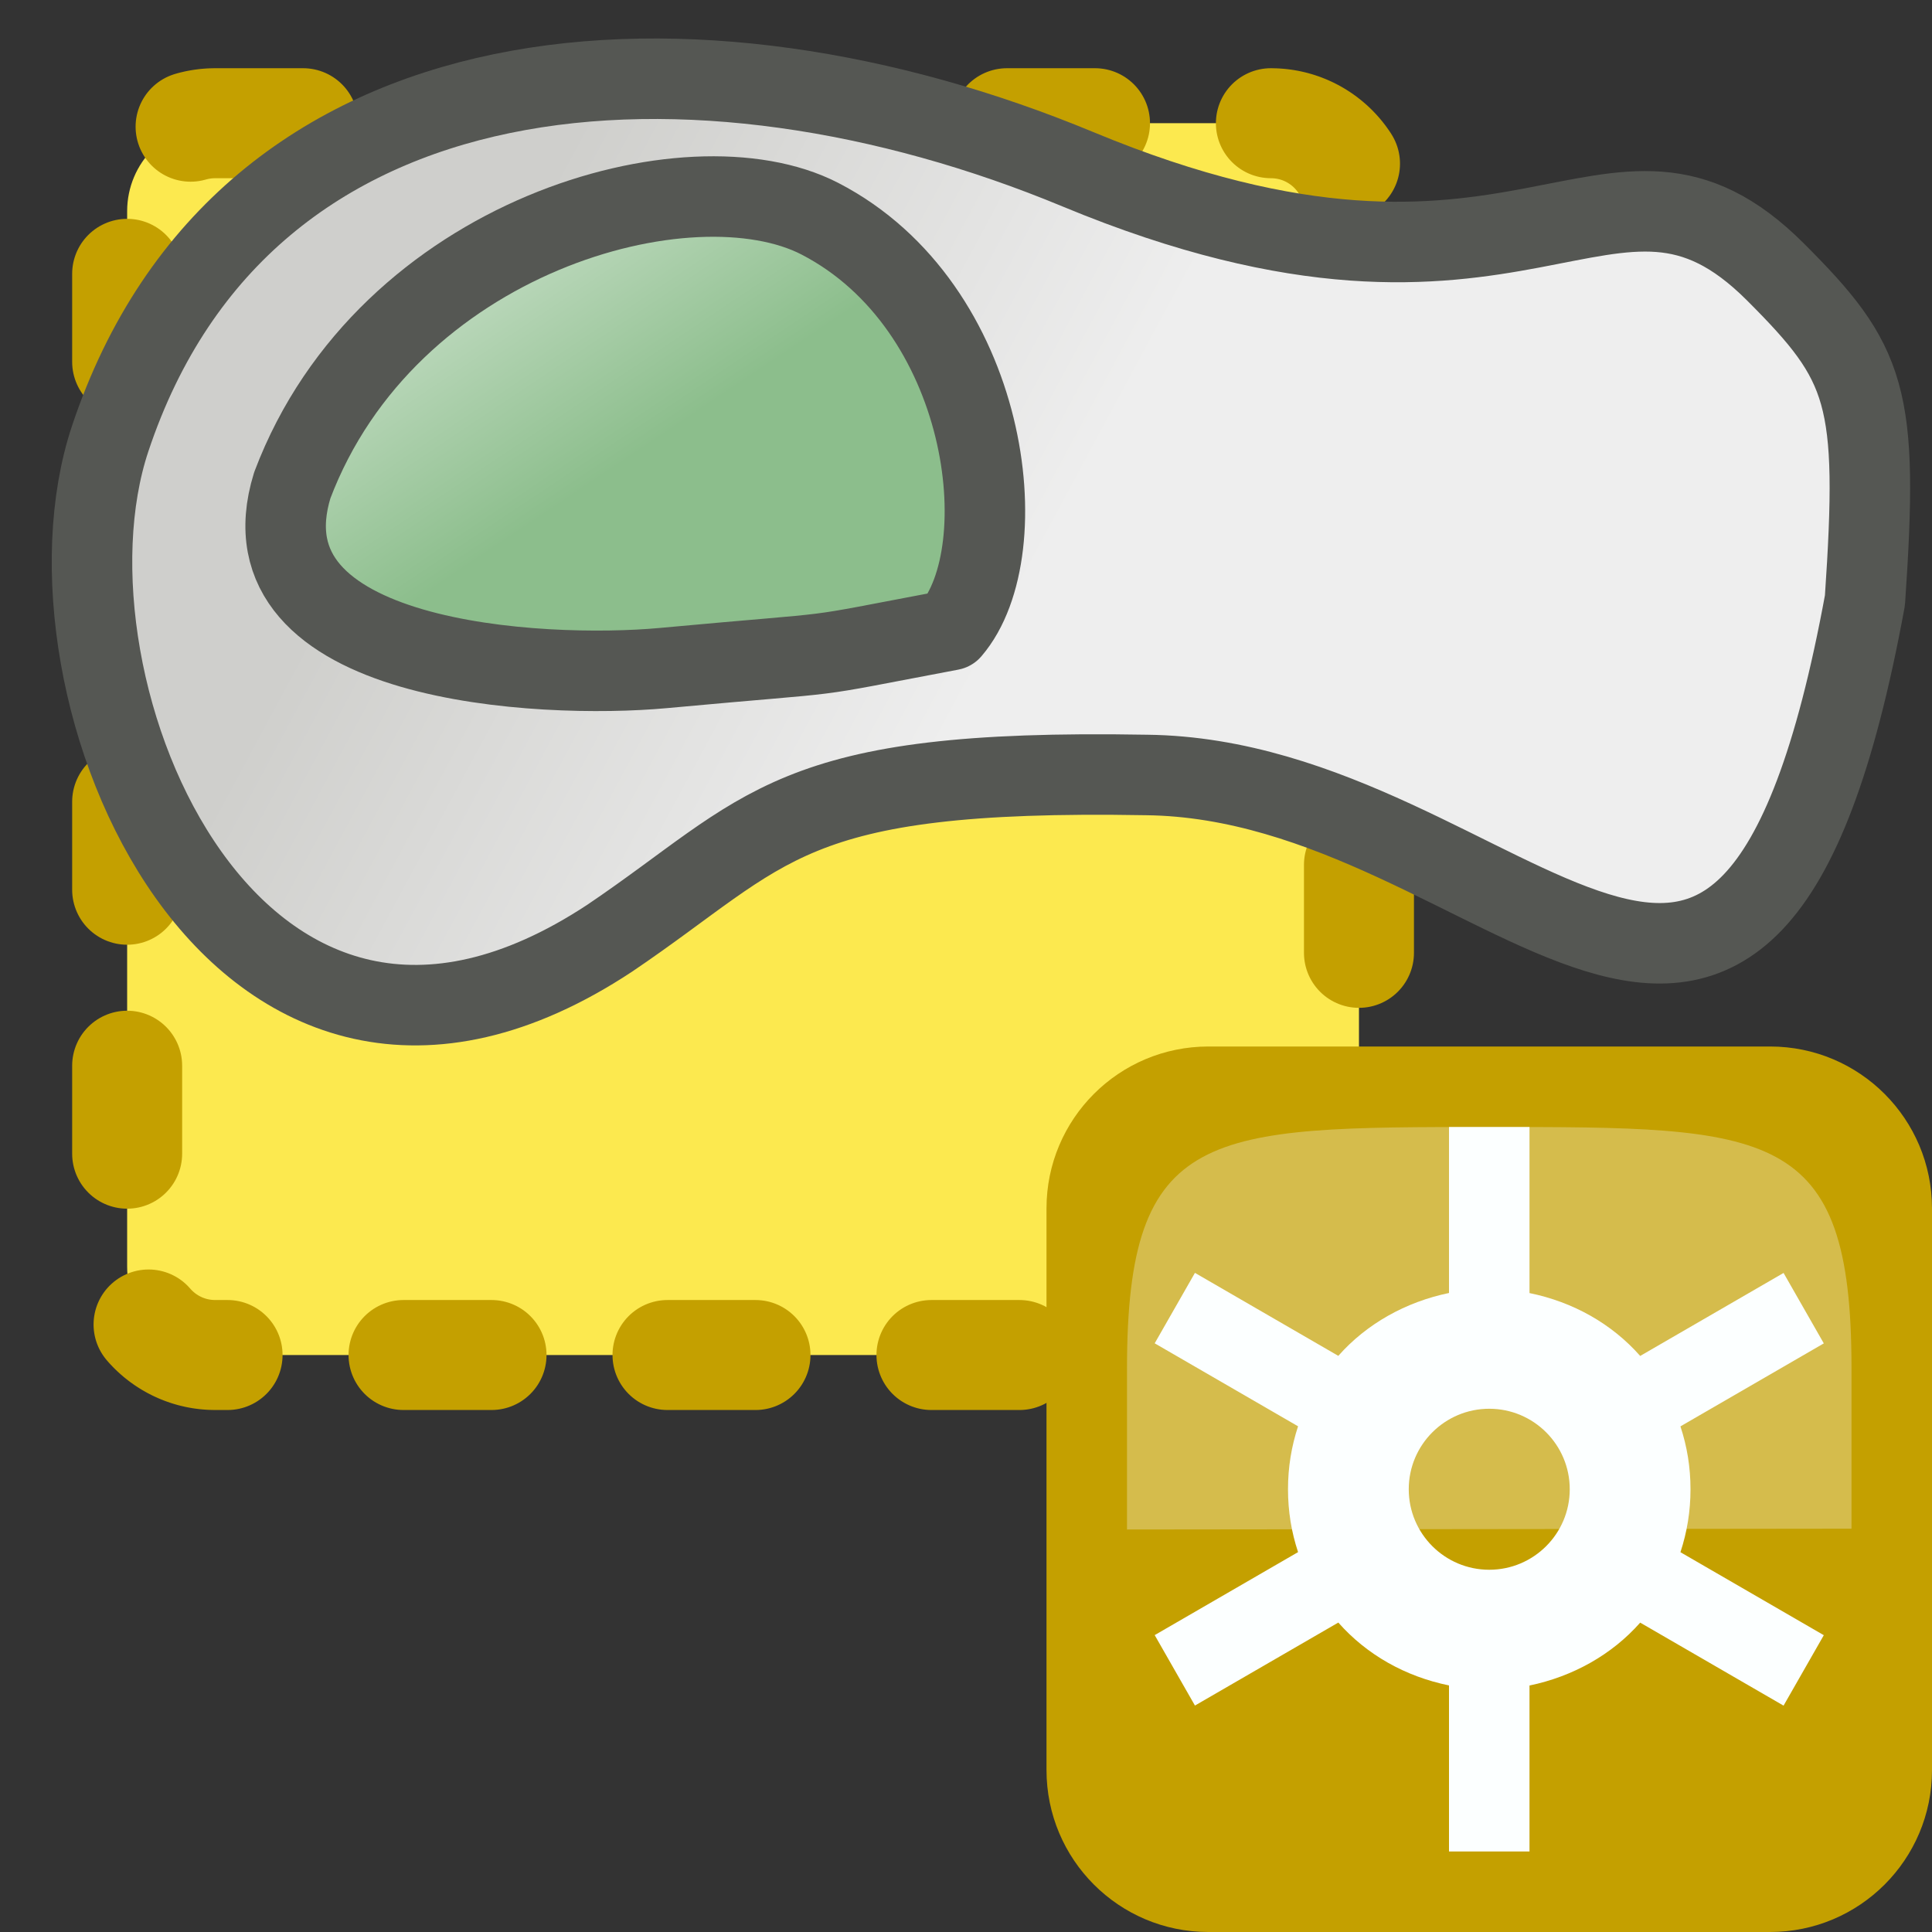 <?xml version="1.0" encoding="UTF-8" standalone="no"?>
<!-- Generator: Adobe Illustrator 15.0.2, SVG Export Plug-In . SVG Version: 6.00 Build 0)  -->

<svg
   xmlns:dc="http://purl.org/dc/elements/1.1/"
   xmlns:cc="http://creativecommons.org/ns#"
   xmlns:rdf="http://www.w3.org/1999/02/22-rdf-syntax-ns#"
   xmlns:svg="http://www.w3.org/2000/svg"
   xmlns="http://www.w3.org/2000/svg"
   xmlns:xlink="http://www.w3.org/1999/xlink"
   xmlns:sodipodi="http://sodipodi.sourceforge.net/DTD/sodipodi-0.dtd"
   xmlns:inkscape="http://www.inkscape.org/namespaces/inkscape"
   version="1.0"
   id="svg5692"
   sodipodi:docname="fillRingBatch.svg"
   inkscape:version="0.48.3.1 r9886"
   inkscape:export-filename="/data/dev/python/qgis_plugins/DigitizingTools/tools/icons/fillRingBatch.png"
   inkscape:export-xdpi="90"
   inkscape:export-ydpi="90"
   x="0px"
   y="0px"
   width="24px"
   height="24px"
   viewBox="0 0 24 24"
   enable-background="new 0 0 24 24"
   xml:space="preserve"><rect x="0" y="0" width="24" height="24" fill="#333333" stroke="none"/><defs
   id="defs29497"><linearGradient
     id="linearGradient30991"><stop
       style="stop-color:#8cbe8c;stop-opacity:1;"
       offset="0"
       id="stop30993" /><stop
       id="stop30999"
       offset="1"
       style="stop-color:#bfdabf;stop-opacity:0.498;" /></linearGradient><linearGradient
     inkscape:collect="always"
     xlink:href="#linearGradient2983"
     id="linearGradient2989"
     x1="4.5"
     y1="3.5"
     x2="6.5"
     y2="10.5"
     gradientUnits="userSpaceOnUse" /><linearGradient
     id="linearGradient2983"><stop
       id="stop30905"
       offset="0"
       style="stop-color:#eeeeee;stop-opacity:1;" /><stop
       style="stop-color:#cfcfcf;stop-opacity:1;"
       offset="1"
       id="stop2987" /></linearGradient><linearGradient
     gradientTransform="matrix(1.4,0,0,1.4,0.8,-2.305)"
     y2="10.5"
     x2="6.5"
     y1="3.5"
     x1="4.5"
     gradientUnits="userSpaceOnUse"
     id="linearGradient29554"
     xlink:href="#linearGradient2983"
     inkscape:collect="always" /><linearGradient
     y2="5"
     x2="4"
     y1="8.5"
     x1="10.5"
     gradientUnits="userSpaceOnUse"
     id="linearGradient9261"
     xlink:href="#linearGradient30849"
     inkscape:collect="always"
     gradientTransform="matrix(2,0,0,2,0.442,-15.92)" /><linearGradient
     id="linearGradient30849"><stop
       style="stop-color:#8cbe8c;stop-opacity:1;"
       offset="0"
       id="stop30851" /><stop
       style="stop-color:#a1daa1;stop-opacity:1;"
       offset="1"
       id="stop30853" /></linearGradient><linearGradient
     inkscape:collect="always"
     xlink:href="#linearGradient30991"
     id="linearGradient30997"
     x1="4.35"
     y1="5.746"
     x2="13.345"
     y2="5.746"
     gradientUnits="userSpaceOnUse" /><linearGradient
     y2="5"
     x2="4"
     y1="8.5"
     x1="10.5"
     gradientUnits="userSpaceOnUse"
     id="linearGradient9261-6"
     xlink:href="#linearGradient30849-5"
     inkscape:collect="always"
     gradientTransform="matrix(2,0,0,2,0.442,-15.92)" /><linearGradient
     id="linearGradient30849-5"><stop
       style="stop-color:#eeeeee;stop-opacity:1;"
       offset="0"
       id="stop30851-6" /><stop
       style="stop-color:#cfcfcc;stop-opacity:1;"
       offset="1"
       id="stop30853-5" /></linearGradient><linearGradient
     y2="5"
     x2="4"
     y1="8.5"
     x1="10.5"
     gradientTransform="matrix(1.034,0,0,1.034,0.854,0.461)"
     gradientUnits="userSpaceOnUse"
     id="linearGradient37797"
     xlink:href="#linearGradient30849-5"
     inkscape:collect="always" /><linearGradient
     y2="5"
     x2="4"
     y1="8.5"
     x1="10.5"
     gradientTransform="matrix(1.034,0,0,1.034,0.854,0.461)"
     gradientUnits="userSpaceOnUse"
     id="linearGradient37797-1"
     xlink:href="#linearGradient30849-5-1"
     inkscape:collect="always" /><linearGradient
     id="linearGradient30849-5-1"><stop
       style="stop-color:#8cbe8c;stop-opacity:1;"
       offset="0"
       id="stop30851-6-2" /><stop
       style="stop-color:#bfdabf;stop-opacity:1;"
       offset="1"
       id="stop30853-5-0" /></linearGradient><linearGradient
     y2="5"
     x2="4"
     y1="7.074"
     x1="5.387"
     gradientTransform="matrix(1.207,0,0,1.207,2.615,-3.71)"
     gradientUnits="userSpaceOnUse"
     id="linearGradient37833"
     xlink:href="#linearGradient30849-5-1"
     inkscape:collect="always" /></defs><sodipodi:namedview
   pagecolor="#ffffff"
   bordercolor="#666666"
   borderopacity="1"
   objecttolerance="10"
   gridtolerance="10"
   guidetolerance="10"
   inkscape:pageopacity="0"
   inkscape:pageshadow="2"
   inkscape:window-width="1920"
   inkscape:window-height="1030"
   id="namedview29495"
   showgrid="false"
   inkscape:zoom="27.812867"
   inkscape:cx="7.939055"
   inkscape:cy="12"
   inkscape:window-x="0"
   inkscape:window-y="27"
   inkscape:window-maximized="1"
   inkscape:current-layer="layer4" />
<g
   id="layer8"
   inkscape:groupmode="layer"
   inkscape:label="main">
	<linearGradient
   id="path6995-2_1_"
   gradientUnits="userSpaceOnUse"
   x1="3.086"
   y1="14.025"
   x2="20.912"
   y2="10.882">
		<stop
   offset="0"
   style="stop-color:#C8E6FA"
   id="stop29453" />
		<stop
   offset="0.286"
   style="stop-color:#B7DDF6"
   id="stop29455" />
		<stop
   offset="0.852"
   style="stop-color:#8AC7EB"
   id="stop29457" />
		<stop
   offset="1"
   style="stop-color:#7DC1E8"
   id="stop29459" />
	</linearGradient>
	
		
	
		
	
		
	
		
	
		
	
		
<g
   inkscape:label="1"
   inkscape:groupmode="layer"
   transform="matrix(1.093,0,0,1.093,-2.246,-11.039)"
   id="layer4"><path
     d="m 4.5,11.5 h 11.999 c 0.553,0 1.001,0.447 1.001,1 v 11.999 c 0,0.553 -0.448,1.001 -1.001,1.001 H 4.5 c -0.552,0 -1,-0.448 -1,-1.001 V 12.5 c 0,-0.552 0.448,-1 1,-1 z"
     id="rect2902-0"
     inkscape:connector-curvature="0"
     style="fill:#fce94f;stroke:#c4a000;stroke-width:1.25;stroke-linecap:round;stroke-linejoin:round;stroke-dasharray:1, 2" /></g><path
   inkscape:export-ydpi="90"
   inkscape:export-xdpi="90"
   inkscape:export-filename="e:\Program Files\QGIS-Dev\themes\gis\path3420.png"
   style="fill:url(#linearGradient37797);fill-opacity:1;fill-rule:evenodd;stroke:#555753;stroke-width:1;stroke-linecap:round;stroke-linejoin:round;stroke-miterlimit:4;stroke-opacity:1;stroke-dasharray:none;display:inline;enable-background:new"
   d="m 1.369,5.448 c 1.668,-5.003 7.295,-5.308 12.022,-3.345 5.562,2.31 6.596,-0.793 8.665,1.276 1.139,1.139 1.285,1.535 1.111,4.078 C 21.688,15.516 18.726,9.678 14.242,9.627 9.748,9.547 9.568,10.307 7.575,11.654 2.926,14.722 0.334,8.551 1.369,5.448 z"
   id="path3112"
   sodipodi:nodetypes="ssscccs"
   inkscape:connector-curvature="0" /><path
   inkscape:export-ydpi="90"
   inkscape:export-xdpi="90"
   inkscape:export-filename="e:\Program Files\QGIS-Dev\themes\gis\path3420.png"
   style="fill:url(#linearGradient37833);fill-opacity:1;fill-rule:evenodd;stroke:#555753;stroke-width:1;stroke-linecap:round;stroke-linejoin:round;stroke-miterlimit:4;stroke-opacity:1;stroke-dasharray:none;display:inline;enable-background:new"
   d="M 3.631,6.028 C 4.806,2.918 8.576,1.886 10.185,2.717 12.287,3.804 12.661,6.837 11.812,7.827 9.816,8.204 10.703,8.071 8.236,8.299 6.74,8.436 2.942,8.255 3.631,6.028 z"
   id="path3112-1"
   sodipodi:nodetypes="cscsc"
   inkscape:connector-curvature="0" /></g>


<g
   id="g29490">
	<path
   id="rect2730"
   inkscape:export-xdpi="120"
   inkscape:export-ydpi="120"
   fill="#C4A000"
   d="M15.012,13h6.977   C23.1,13,24,13.9,24,15.012v6.977C24,23.1,23.1,24,21.988,24h-6.977C13.9,24,13,23.1,13,21.988v-6.977C13,13.9,13.9,13,15.012,13z" />
	<path
   id="rect3812"
   fill="#FCFFFF"
   d="M18,14v2.062c-0.537,0.111-1.024,0.383-1.375,0.781l-1.781-1.031l-0.5,0.875l1.781,1.031   C16.043,17.967,16,18.225,16,18.5s0.043,0.533,0.125,0.781l-1.781,1.031l0.5,0.875l1.781-1.031c0.353,0.4,0.832,0.67,1.375,0.781   V23h1v-2.062c0.537-0.111,1.024-0.383,1.375-0.781l1.781,1.031l0.5-0.875l-1.781-1.031C20.957,19.033,21,18.775,21,18.5   s-0.043-0.533-0.125-0.781l1.781-1.031l-0.5-0.875l-1.781,1.031c-0.353-0.4-0.832-0.67-1.375-0.781V14H18z M18.5,17.5   c0.552,0,1,0.448,1,1s-0.448,1-1,1s-1-0.448-1-1S17.948,17.5,18.5,17.5z" />
	<path
   id="path4133"
   sodipodi:nodetypes="ccsssc"
   opacity="0.3"
   fill="#FCFFFF"
   enable-background="new    "
   d="M14,19l9-0.01   c0,0,0,0,0-2C23,14,22,14,18.5,14S14,14,14,17C14,19,14,19,14,19z" />
</g></svg>